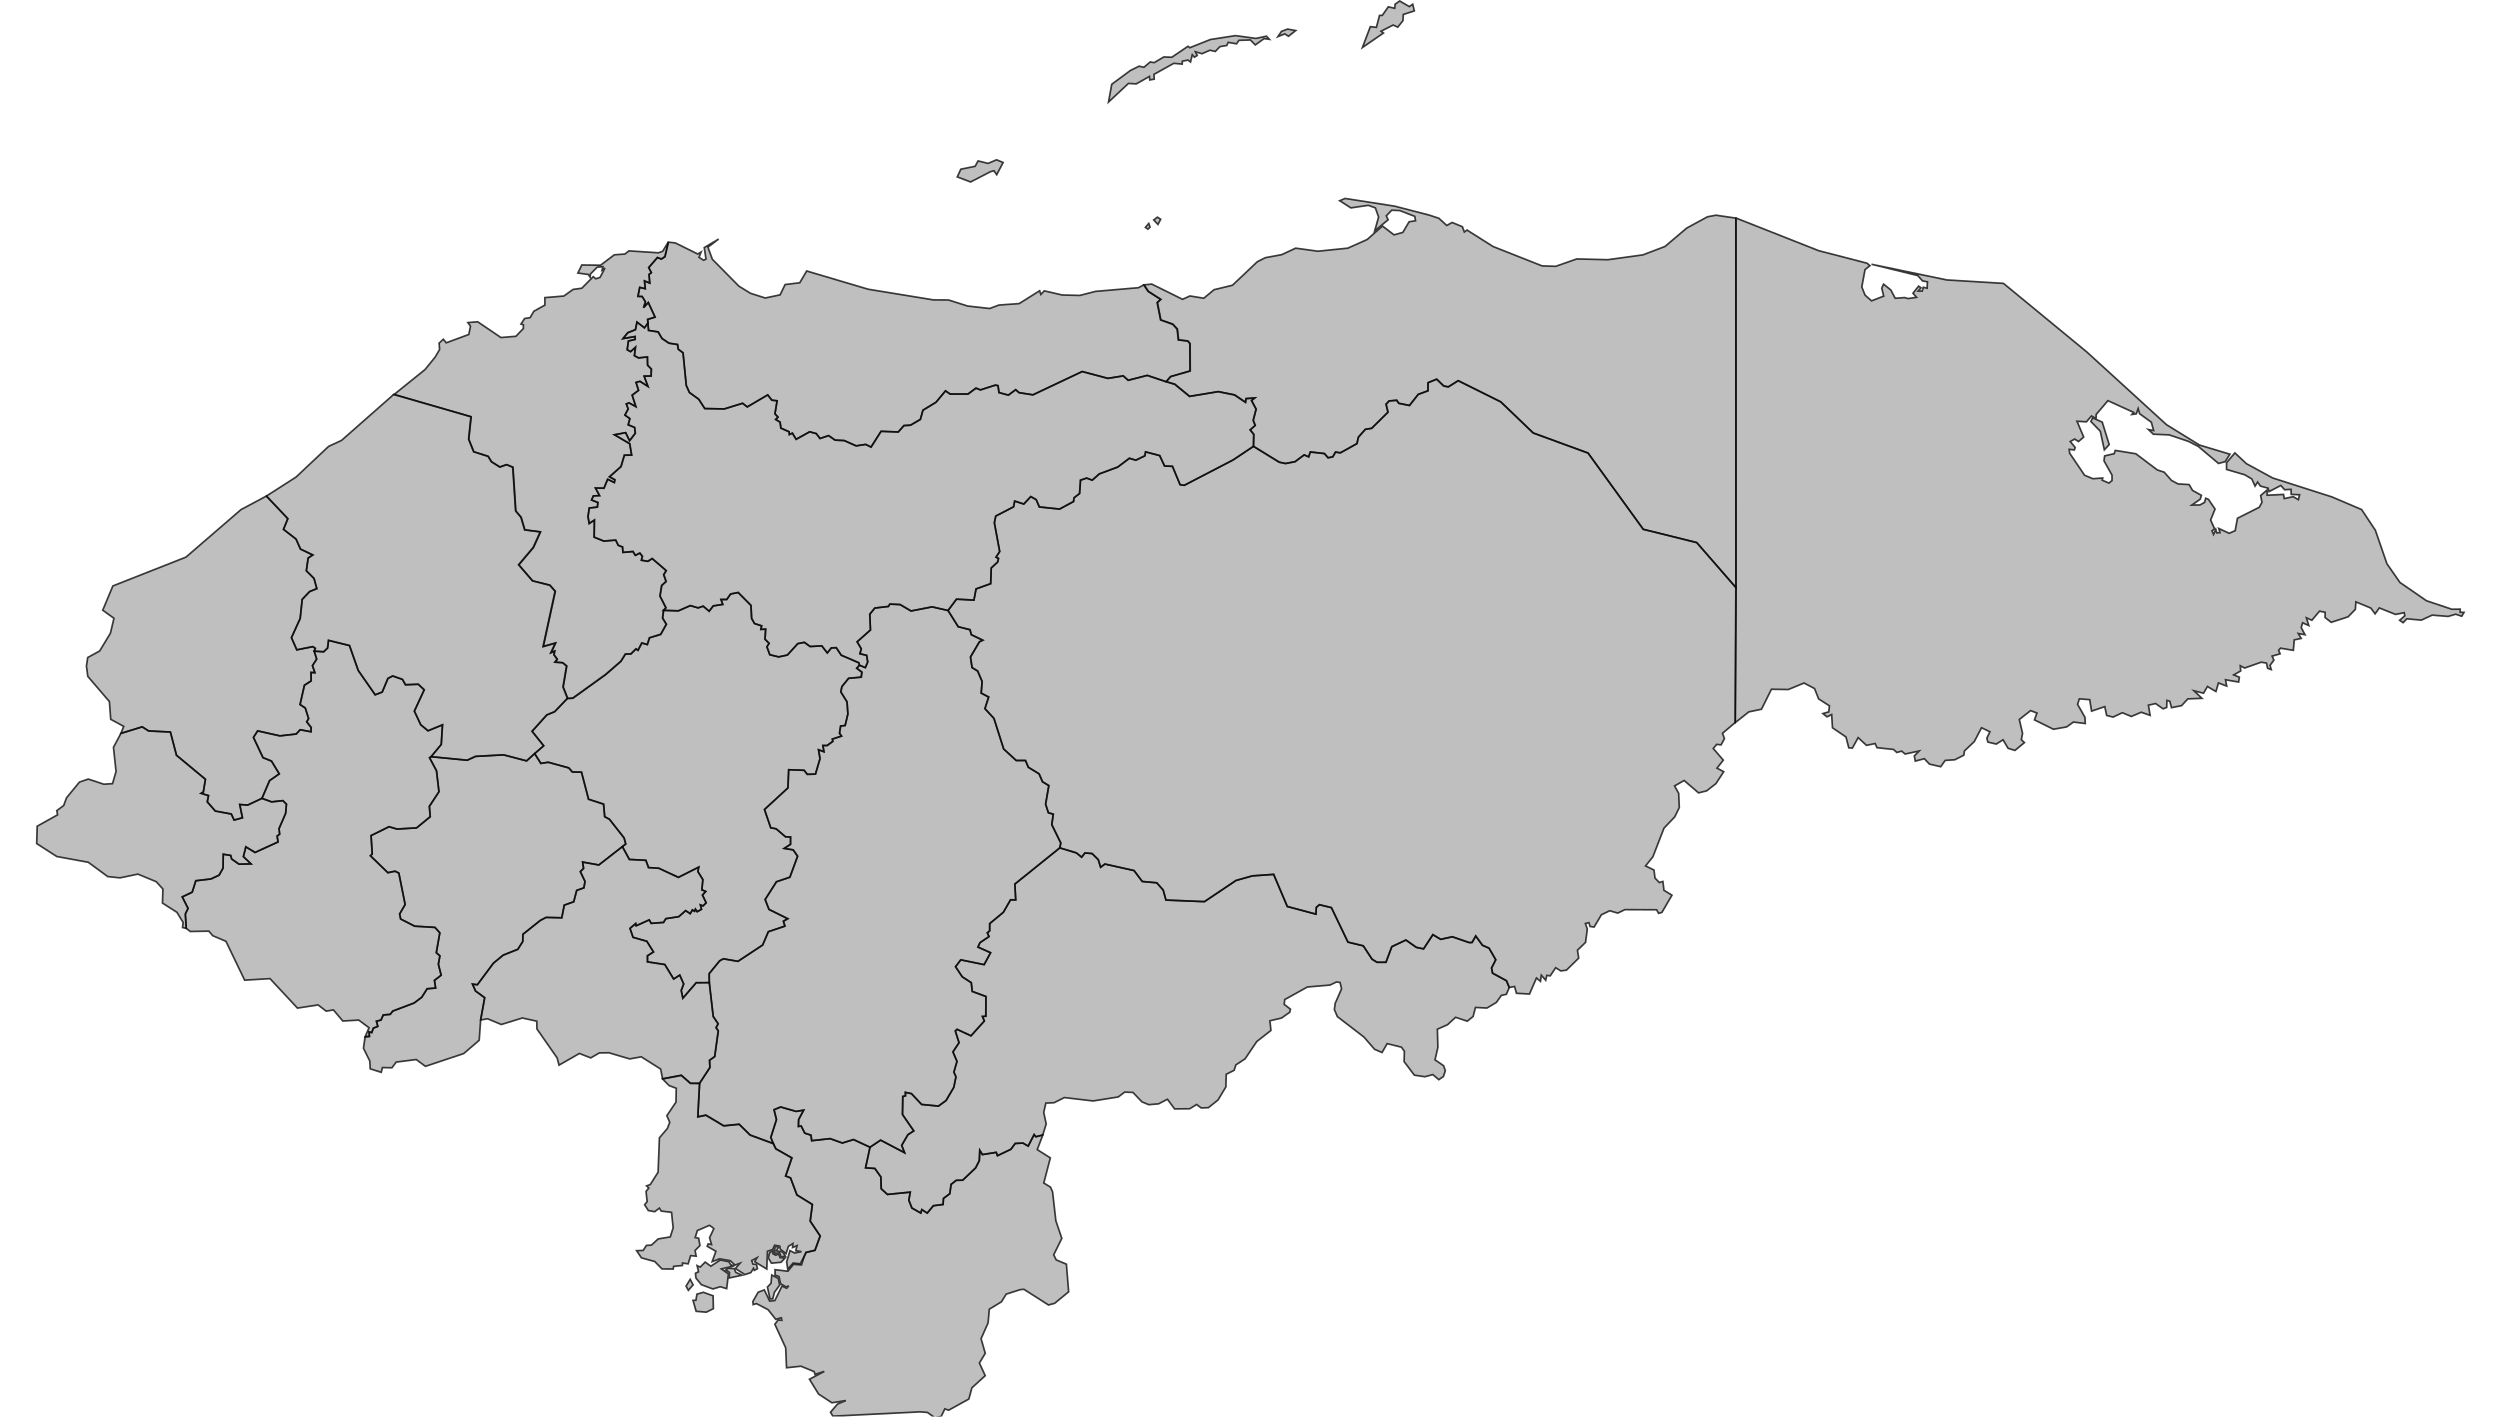 <?xml version="1.0" encoding="UTF-8" standalone="no" ?>
    <!DOCTYPE svg PUBLIC "-//W3C//DTD SVG 1.1//EN" "http://www.w3.org/Graphics/SVG/1.1/DTD/svg11.dtd">
    <svg version="1.1" xmlns="http://www.w3.org/2000/svg" xmlns:xlink="http://www.w3.org/1999/xlink" width="1629" height="923" xml:space="preserve">
        <style>
          path { 
            stroke-width: 0.5;
            fill: #616161;
            fill-opacity: 0.4;
            stroke: #000000;
            stroke-opacity: 0.75; 
          }
        </style>
        <g>
            <g transform="translate(23.644,59.028) scale(1)">
                <g transform="translate(0,0) scale(2.229)">
                    <path cs="100,100" d="M199.48,176.39l-3.14,2.39l1.3,3.54l7.76,7.85l3.39,2.09l4.31,1.37l4.34,-0.92l1.46,-3.01l4.28,-0.52l2.03,-3.44l17.99,5.33l19.04,3.11l4.43,0.03l5.58,1.77l6.46,0.72l2.69,-1.01l5.92,-0.42l5.99,-3.76l0.35,1.08l1.01,-1.05l5.23,1.21l5.16,0.13l4.56,-1.18l12.58,-1.08l1.55,-0.82l0,0l1.27,1.9l3.64,2.33l-1,0.95l1,5.06l3.54,1.26l1.3,1.42l0.35,3.16l2.72,0.32l0.65,0.75l0.04,8.02l-5.68,1.64l-1.31,1.49l0,0l-5.49,-1.85l-5.59,1.43l-1.43,-1.28l-4.5,0.72l-7.51,-1.99l-14.4,6.81l-4.07,-0.64l-0.97,-0.86l-2.15,1.58l-2.74,-0.74l-0.29,-2.03l-0.78,-0.15l-4.36,1.4l-1.29,-0.52l-2.34,1.73l-5.22,0.01l-1.35,-0.94l-2.77,3.33l-3.83,2.33l-0.74,2.68l-2.89,1.69l-1.92,0.12l-1.67,1.88l-5.02,-0.21l-2.93,4.61l-1.58,-0.77l-2.79,0.42l-3.47,-1.55l-2.69,-0.14l-1.87,-1.3l-2.52,0.83l-1.09,-1.43l-1.93,-0.52l-3.96,2.19l-1.09,-1.79l-0.89,0.4l-0.06,-0.8l-2.42,-1.08l-0.21,-1.72l-1.3,-0.81l0.67,-0.69l-0.88,-0.97l0.62,-3.8l-1.54,-0.17l-1.19,-1.54l-5.98,3.51l-1.37,-1.06l-5.34,1.65l-5.72,-0.11l-1.76,-2.72l-2.73,-1.98l-0.92,-2.06l-0.94,-9.55l-1.37,-1.01l-0.25,-1.41l-2.5,-0.39l-2.03,-1.38l-1.12,-1.91l-2.8,-0.44l-0.21,-2.11l0,0l-0.08,-1.11l2.17,-0.65l-1.97,-4.26l-1.4,1.5l0.56,-1.7l-0.95,-1.56l-1.24,-0.06l0.52,-2.62l1.62,0.38l-0.22,-2.27l1.54,0.63l-0.21,-2.52l0.67,-0.52l-0.76,-1.49l2.55,-2.94l1.13,0.45l1.06,-0.69l1,-4.27l0,0l2.02,0.23l6.56,3.24l0.98,-0.59l-0.6,1.57l1.36,0.85l0.67,-0.36l-0.51,-3.34L199.48,176.39z" transform="translate(0,-133)" stroke-width="0.449" fill="#797979" fill-opacity="0.47" stroke="#505050" stroke-opacity="0.35" class="amcharts-map-area amcharts-map-area-HN-AT" role="menuitem" aria-label="Atlántida  " countryId="HN-AT"></path>
                    <path cs="100,100" d="M215,479.24l1.9,1l0.42,1.94l-1.53,2.1l-0.51,1.93l-0.79,0.04l-0.76,-3.49l1.05,-1.1L215,479.24zM215.44,440.79l-0.73,-1.76l1.66,-5.21l-0.71,-2.91l1.93,-0.79l4.54,1.29l2.21,-0.36l-1.48,2.75l-0.05,2.01l0.8,-0.12l1.04,2.07l1.81,0.6l0.23,1.61l5.38,-0.6l3.57,1.28l3.27,-1.01l4.82,2.24l0,0l-1.3,6.02l2.72,0.19l1.77,2.5l0.09,3.44l1.82,1.65l6.67,-0.67l-0.42,2.36l0.89,2.28l2.6,1.47l0.3,-1l1.59,1.01l1.78,-2.14l2.84,-0.37l0.12,-1.77l1.86,-1.39l0.37,-2.72l1.52,-1.18l1.89,-0.04l3.77,-3.6l1.07,-2.12l0.14,-3.02l0.78,1.25l4.03,-0.65l0.37,0.97l3.9,-1.86l1.28,-1.71l2.26,-0.11l1.53,0.88l1.74,-3.37l0.51,0.64l2.02,-0.51l0,0l-1.63,4.27l3.83,2.42l-1.92,7.34l1.96,1.21l0.61,1.39l0.96,8.44l1.74,5.15l-2.37,4.8l0.75,1.5l2.96,1.24l0.66,8.08l-4.1,3.37l-1.8,0.48l-7.18,-4.58l-1.09,0.1l-4.08,1.31l-1.4,2.25l-3.54,2.15l-0.36,4.01l-2.05,4.61l1.22,4.28l-1.71,2.84l1.7,3.7l-3.89,3.54l-0.9,3.29l-5.92,3.27l-1.09,-0.4l-1.09,2.25l-1.97,0.25l-2.04,-1.46l-2.12,-0.16l-25.51,1.25l-0.7,-1.14l2.03,-2.39l2.47,-1.03l-4.09,0.65l-3.9,-2.55l-2.66,-4.33l4.34,-2.29l-2.72,0.87l-0.25,-0.81l-3.86,-1.58l-4.21,0.45l-0.25,-5.82l-3.17,-6.89l0.95,-1.26l1.08,0.1l-0.13,-0.74l-1.65,0.45l-2.22,-2.81l-3.42,-1.78l-0.95,0.29l-0.09,-0.9l1.55,-2.72l1.81,-0.68l1.55,3.27l1.52,-0.16l2.09,-4.24l1.36,0.65l0.63,-0.71l-0.78,0.34l-1.63,-0.97l-0.47,-2.09l-1.14,-0.42v-1.58l3.74,0.45l1.65,-2.01l2.35,0.16l0.76,-2.4l0,0l0.57,-1.25l2.61,-0.61l1.53,-4.18l-2.92,-4.35l0.64,-4.87l-4.51,-2.78l-1.88,-4.99l-1.42,-0.55l1.82,-5.29l-4.68,-2.66L215.44,440.79z" transform="translate(0,-133)" stroke-width="0.449" fill="#797979" fill-opacity="0.47" stroke="#505050" stroke-opacity="0.35" class="amcharts-map-area amcharts-map-area-HN-CH" role="menuitem" aria-label="Choluteca  " countryId="HN-CH"></path>
                    <path cs="100,100" d="M382.61,164.53l14.51,2.26l10.11,2.62l2.79,0.92l2.31,2.1l1.55,-0.88l3.01,1.24l0.57,1.54l0.79,-0.56l7.6,4.81l14.32,5.66l3.99,0.13l6.18,-2.16l9.06,0.23l10.26,-1.41l6.46,-2.46l6.34,-5.37l6.08,-3.31l2.47,-0.46l5.82,0.85l0,0l0.01,107.99l0,0l-11.44,-13.14l-15.63,-3.88l-16.13,-22.29l-16.03,-5.87l-9.49,-9.1l-12.44,-6.19l-2.89,1.81l-1.35,-0.26l-2.04,-1.99l-2.51,1.02l-0.02,2.37l-2.87,1.06l-2.56,3.24l-3.14,-0.64l-0.59,-0.88l-2.21,0.19l-0.9,0.95l0.56,2.34l-4.75,4.71l-1.87,0.31l-2.02,2.28l-0.43,1.89l-4.85,2.7l-1.4,-0.23l-0.81,1.4l-1.38,0.27l-1.07,-1.24l-4.1,-0.46l-0.49,1.43l-1.33,-0.57l-2.67,1.99l-2.78,0.53l-1.83,-0.39l-7.54,-4.63l0,0l0.09,-3.5l-1.05,-1.32l1.47,-1.31l-0.58,-1.47l0.85,-3.28l-1.34,-2.52l0.93,-0.75l-2.51,0.19l-0.16,1.08l-3.22,-2.17l-4.76,-0.95l-8.38,1.39l-4.32,-3.55l-2.52,-0.75l0,0l1.31,-1.49l5.69,-1.63l-0.04,-8.02l-0.65,-0.75l-2.72,-0.32l-0.34,-3.16l-1.3,-1.42l-3.54,-1.26l-1,-5.06l1,-0.95l-3.64,-2.33l-1.27,-1.9l0,0l2.25,-0.23l9,4.45l2.15,-0.98l4.05,0.66l3.01,-2.49l5.39,-1.31l7.22,-6.84l2.38,-1.21l4.78,-0.88l4.09,-1.9l6.49,0.89l8.74,-0.89l5.7,-2.55l4.43,-3.93l3.39,2.59l2.57,-0.72l1.84,-3.11l1.87,-0.29l-0.22,-1.28l-4.37,-1.7l-2.37,-0.1l-1.58,1.64l0.54,1.15l-3.94,3.27l1.15,-4.05l-0.95,-2.69l-2.06,-0.75l-5.1,0.75l-3.26,-2.1L382.61,164.53z" transform="translate(0,-133)" stroke-width="0.449" fill="#797979" fill-opacity="0.47" stroke="#505050" stroke-opacity="0.35" class="amcharts-map-area amcharts-map-area-HN-CL" role="menuitem" aria-label="Colón  " countryId="HN-CL"></path>
                    <path cs="100,100" d="M183.32,284.94L187.69,285.08L191.19,283.55L193.48,284.22L194.96,283.71L196.7,285.19L197.89,283.64L200.68,283.2L200.15,281.76L201.83,281.76L202.97,280.16L205.19,279.72L208.93,283.5L209.12,287.31L209.96,288.79L212.05,289.47L211.82,290.5L213.21,290.43L213.04,293.4L214.23,294.58L213.59,295.6L214.43,297.91L217.03,298.54L219.57,298L222.6,294.67L224.53,294.29L226.22,295.51L229.63,295.32L231.23,297.38L232.42,295.91L233.86,295.86L235.32,298.05L240.47,300.27L240.64,300.98L240.64,300.98L239.85,301.86L241.35,303.01L241.16,304.47L237.46,304.82L235.49,307.26L235.21,308.81L237.01,311.7L237.26,315.25L236.45,318.61L235.14,318.76L234.81,320.87L235.4,321.7L232.71,322.58L232.87,323.23L231.19,324.46L229.95,324.46L230.27,326.29L228.68,325.7L229.11,328.29L227.78,332.82L225.38,332.88L224.46,331.7L219.95,331.54L219.74,336.84L212.88,343.16L214.7,348.5L216.29,348.8L219.01,351.13L220.5,351.19L220.49,353.33L218.66,354.53L221.27,354.96L222.56,356.82L220.3,362.96L216.38,364.28L213.07,369.47L214.19,372.36L219.69,375.09L218.41,375.82L218.85,377.25L214.01,378.88L212.34,382.78L205.12,387.55L200.88,386.81L199.78,387.39L196.72,391.13L196.74,393.78L196.74,393.78L192.92,393.8L189.01,398.32L188.53,396.07L189.25,394.16L188.1,391.58L186.32,392.72L183.73,388.48L178.67,387.7L178.66,385.91L180.42,384.8L178.47,381.68L174.45,380.53L173.55,377.9L175.23,376.49L175.37,377.14L179.18,375.42L179.77,376.44L183.36,376.16L184.03,375.07L187.81,374.48L189.83,372.72L191.16,373.6L191.79,372.51L192.43,372.9L192.69,372.28L193.2,373.03L194.45,372.33L194.14,371.04L194.91,371.33L195.82,370.44L194.73,368.17L195.69,367.12L194.56,366.64L194.86,363.66L193.4,361.31L193.65,360.01L187.7,363L181.99,360.34L178.97,360.14L178.2,358.02L173.37,357.76L171.33,354.01L171.33,354.01L172.31,353.23L171.82,351.46L167.54,346.01L166.16,345.27L165.83,341.59L161.44,340.17L159.38,332.26L156.7,332.2L155.67,331.01L149.66,329.35L147.5,329.69L145.68,326.82L145.68,326.82L148.32,324.53L144.93,320.3L149.23,315.51L151.55,314.55L155.27,310.66L155.27,310.66L156.77,310.6L166.39,303.68L170.85,299.81L172.16,297.71L173.8,297.63L175.27,296.18L175.85,296.6L176.98,294.46L178.58,294.92L179.22,292.94L182.5,291.94L184.15,288.99L183.04,287.2z" transform="translate(0,-133)" stroke-width="0.449" fill="#797979" fill-opacity="0.47" stroke="#505050" stroke-opacity="0.35" class="amcharts-map-area amcharts-map-area-HN-CM" role="menuitem" aria-label="Comayagua  " countryId="HN-CM"></path>
                    <path cs="100,100" d="M67.27,251.52L73.54,258.14L72.27,261.26L75.94,264.11L77.24,267.04L80.84,268.75L79.48,269.65L78.95,273.38L81.2,275.62L82.02,278.6L79.92,279.45L77.74,281.73L77.15,287.32L74.6,292.93L76.16,296.48L80.83,295.55L81.58,296.04L81.25,296.87L81.25,296.87L81.97,299.19L80.74,301.11L81.45,303.18L80.32,303.09L80.36,305.56L78.39,306.84L77.11,312.48L78.64,313.49L79.61,316.59L79.06,317.52L80.37,319.21L80.31,320.44L77.14,319.85L75.99,321.1L71.22,321.64L64.71,320.18L63.49,322.09L66.28,328L68.76,329L71.03,332.74L68.2,334.72L65.97,339.91L65.97,339.91L61.78,341.88L59.48,341.7L60.27,345.59L57.83,346.25L57,344.48L52.33,343.62L49.98,340.92L50.34,339.1L48.17,338.43L48.83,338.04L49.44,334.33L40.98,327.31L39.2,320.51L32.83,320.2L30.96,319L24.73,320.92L24.73,320.92L25.55,318.86L21.76,316.8L21.37,311.61L15.06,304.25L14.66,301.23L15.04,298.72L18.53,296.81L21.67,291.63L22.7,287.27L19.42,284.9L22.39,277.8L43.75,269.38L59.83,255.5z" transform="translate(0,-133)" stroke-width="0.449" fill="#797979" fill-opacity="0.47" stroke="#505050" stroke-opacity="0.35" class="amcharts-map-area amcharts-map-area-HN-CP" role="menuitem" aria-label="Copán  " countryId="HN-CP"></path>
                    <path cs="100,100" d="M184.76,177.27l-1,4.27l-1.06,0.69l-1.13,-0.45l-2.55,2.94l0.76,1.49l-0.67,0.52l0.21,2.52l-1.53,-0.63l0.22,2.27l-1.61,-0.38l-0.52,2.63l1.24,0.06l0.95,1.56l-0.56,1.7l1.4,-1.5l1.97,4.26l-2.16,0.65l0.08,1.11l0,0l-0.99,1.38l-2.19,-1.69l-0.45,2.22l-2.24,0.88l-1.38,1.71l3.53,-0.6l0,0.85l-1.96,0.48l-0.36,2.53l0.99,0.57l1.42,-1.29l-0.3,2.46l1.2,0.66l2.6,-0.28l0.05,2.41l1.1,1.13l-0.07,2.05l-2.04,0.04l1.11,3l-2.34,-1.49l-1.14,0.33l0.73,2.3l-1.86,1.41l1.07,3.35l-1.97,-1.09l-0.81,0.31l0.55,1.45l-0.95,1.8l1.44,1.04l-0.49,1.79l1.88,0.79l0.2,1.7l-1.68,2.19l-1.15,-2.37l-3.25,0.62l4.46,2.62l0.55,3.33l-2.12,0.03l-0.98,3.33l-3.36,2.98l1.59,0.88l-0.19,0.81l-1.94,-0.97l-1.08,2.62l-2.48,-0.04l1.19,2.2l-1.81,0.09l-0.52,1.2l1.85,0.72l-0.16,1.35l-2.37,0.27l-0.37,2.49l0.35,2.02l1.52,-1.01l-0.06,5.01l2.8,1.14l3.49,-0.28l0.75,1.52l1.25,0.49l0.13,1.58l2.92,-0.25l0.7,1.1l1.32,-0.64l0.74,0.94l-0.28,1.15l1.87,0.32l1.28,-0.81l4.1,3.53l-0.73,1.18l0.69,2l-1.29,1.18l-0.49,3.1l1.74,3.41l-0.72,0.76l0,0l0,0l0,0l-0.28,2.26l1.1,1.79l-1.65,2.95l-3.27,1l-0.64,1.98l-1.6,-0.46l-1.13,2.14l-0.58,-0.42l-1.46,1.46l-1.65,0.08l-1.31,2.1l-4.45,3.87l-9.62,6.92l-1.5,0.06l0,0l-1.31,-3.35l1.04,-6.12l-1.17,-0.96l-2.24,-0.16l0.66,-0.86l-0.96,-1.3l0.21,-1.06l-1.07,0.45l1.3,-2.81l-3.58,1.01l3.51,-16.16l-1.56,-1.77l-5.06,-1.27l-4.05,-4.7l4.29,-5.09l2.04,-4.53l-4.57,-0.59l-1.09,-3.69l-1.55,-1.83l-0.84,-12.79l-1.82,-0.75l-1.98,0.69l-2.45,-1.54l-0.97,-1.58l-4.22,-1.33l-1.47,-3.67l0.69,-6.57l-22.56,-6.51l0,0l9.07,-7.31l2.98,-3.67l1.28,-2.2l-0.15,-1.85l1.24,-1.14l0.85,1.04l6.59,-2.43l0.5,-2.42l-0.77,-1.05l2.86,-0.25l6.81,4.61l4.37,-0.36l2.19,-2.29v-1.08l-0.7,-0.2l1.05,-1.63l1.62,-0.26l1.08,-1.86l3.23,-1.8v-2.19l5.54,-0.46l2.69,-1.93l2.57,-0.36l3.33,-3.37l0.76,0.62l1.24,-0.42l1.43,-2.72l-0.85,0.59l0.25,-0.98l-1.65,0.13l-1.99,2l-0.1,0.93l-0.53,-0.79l-3.04,-0.42l1.14,-2.36l5.48,0.07l4.02,-3.04l3.1,-0.23l1.17,-0.92l8.62,0.56l1.24,-0.43L184.76,177.27z" transform="translate(0,-133)" stroke-width="0.449" fill="#797979" fill-opacity="0.47" stroke="#505050" stroke-opacity="0.35" class="amcharts-map-area amcharts-map-area-HN-CR" role="menuitem" aria-label="Cortés  " countryId="HN-CR"></path>
                    <path cs="100,100" d="M299.2,354.37L304.05,355.84L305.58,357.09L306.56,355.86L308.64,356.03L310.45,357.82L311.14,360.03L312.39,359.1L320.91,361L323.31,364.2L327.54,364.58L329.42,366.69L330.24,369.63L341.48,370.09L350.71,363.9L355.48,362.56L361.72,362.12L365.71,371.51L374.06,373.74L374.19,371.75L375.09,370.99L378.6,371.84L383.44,381.92L387.92,383.01L390.49,386.92L391.92,387.81L394.54,387.81L396.26,383.25L400.38,381.31L403.42,383.45L405.54,383.9L408.26,379.74L410.55,381.11L413.95,380.36L418.9,382.06L419.73,382.02L420.79,380.12L422.75,382.84L424.69,383.69L426.65,387.09L425.42,389.51L425.72,391L429.78,393.21L430.6,395.19L430.6,395.19L429.75,397.18L428.27,397.51L426.83,399.55L424.06,401.2L420.71,401.03L420.03,403.66L418.32,405.04L414.9,403.91L412.55,406.07L409.58,407.38L409.73,412.67L408.89,416.34L411.4,418.05L411.9,419.53L411.35,421.21L410,422.14L408.24,420.65L405.93,421.28L402.85,420.82L399.85,416.85L399.93,413.82L399.08,412.64L394.9,411.61L393.4,414.2L391.23,413.27L388.09,409.66L380.35,403.71L379.46,401.63L379.71,399.83L381.56,395.59L381.14,393.73L380.08,393.58L378.2,394.48L371.58,395.05L364.96,398.72L364.8,400.12L366.62,401.52L366.44,402.41L364.02,404.12L360.63,404.92L360.92,407.75L356.78,410.99L353.37,416.04L350.67,417.82L350.17,419.4L347.86,420.56L347.76,424.23L345.47,428.06L342.64,430.32L340.53,430.4L339.21,429.39L337.18,430.64L332.76,430.68L330.67,427.86L328.06,429.21L325.2,429.45L323.21,428.62L320.59,425.87L318.16,425.78L316.3,427.19L308.94,428.36L300.54,427.37L297.55,428.87L295.12,429L294.51,431.71L295.23,435.1L294.22,438.3L294.22,438.3L292.2,438.81L291.68,438.18L289.95,441.54L288.42,440.67L286.16,440.78L284.88,442.49L280.98,444.35L280.61,443.38L276.58,444.03L275.8,442.78L275.65,445.8L274.58,447.92L270.81,451.51L268.92,451.55L267.41,452.73L267.04,455.45L265.19,456.84L265.06,458.61L262.23,458.98L260.45,461.13L258.86,460.11L258.56,461.12L255.96,459.65L255.07,457.37L255.49,455.01L248.81,455.68L247,454.03L246.9,450.59L245.14,448.09L242.42,447.9L243.72,441.88L243.72,441.88L246.82,439.81L253.81,443.48L252.98,441.35L254.79,438.22L256.5,437.11L253.21,432.32L253.3,427.04L254.09,426.85L254.05,425.84L255.84,426.22L258.82,429.38L263.73,429.85L265.95,428.23L268.21,424.38L268.84,421.31L268.24,419.92L269.14,416.79L267.96,414.02L269.74,411.33L268.65,407.91L269.18,407.42L273.24,409.31L277.14,404.98L276.58,403.66L277.57,403.59L277.6,397.82L273.6,396.34L273.32,393.79L270.68,392.07L268.72,389.12L270.25,387.1L277.08,388.5L278.96,385.03L275.27,383.38L275.86,382.09L278.51,380.3L278.01,379.21L278.7,378.63L278.71,376.51L282.71,373.19L284.8,369.55L286.31,369.58L286.06,364.95z" transform="translate(0,-133)" stroke-width="0.449" fill="#797979" fill-opacity="0.47" stroke="#505050" stroke-opacity="0.35" class="amcharts-map-area amcharts-map-area-HN-EP" role="menuitem" aria-label="El Paraíso  " countryId="HN-EP"></path>
                    <path cs="100,100" d="M240.64,300.98L242.35,301.67L243.05,300.05L242.73,298.11L240.77,297.63L241.16,296.19L239.95,294.14L243.85,290.67L243.65,286.06L245.14,284.26L249.08,283.8L249.54,283.11L252.54,283.25L255.72,285.12L261.87,283.92L266.53,284.98L266.53,284.98L269.51,289.73L272.94,290.59L273.36,292.07L276.69,293.67L275.71,294.14L273.1,298.58L273.56,301.68L275.19,302.67L276.5,305.74L276.23,309.13L278.41,310.28L277.32,313.68L279.95,316.52L282.8,325.47L286.46,328.82L289.17,328.83L290.01,330.81L293.15,332.73L294.15,335.05L296,336.17L295.06,341.61L295.87,344.11L297.3,344.52L296.87,347.59L299.5,352.96L299.2,354.37L299.2,354.37L286.06,364.95L286.31,369.58L284.8,369.55L282.71,373.19L278.71,376.51L278.7,378.63L278.01,379.21L278.51,380.3L275.86,382.09L275.27,383.38L278.96,385.03L277.08,388.5L270.25,387.1L268.72,389.12L270.68,392.07L273.32,393.79L273.6,396.34L277.6,397.82L277.57,403.59L276.58,403.66L277.14,404.98L273.24,409.31L269.18,407.42L268.65,407.91L269.74,411.33L267.96,414.02L269.14,416.79L268.24,419.92L268.84,421.31L268.21,424.38L265.95,428.23L263.73,429.85L258.82,429.38L255.84,426.22L254.05,425.84L254.09,426.85L253.3,427.04L253.21,432.32L256.5,437.11L254.79,438.22L252.98,441.35L253.81,443.48L246.82,439.81L243.72,441.88L243.72,441.88L238.9,439.64L235.63,440.65L232.06,439.37L226.68,439.97L226.46,438.36L224.65,437.76L223.6,435.68L222.8,435.8L222.86,433.79L224.33,431.04L222.13,431.41L217.59,430.12L215.66,430.91L216.37,433.82L214.71,439.03L215.44,440.79L215.44,440.79L208.68,438.3L205.47,435.15L200.95,435.6L195.74,432.49L193.38,432.98L193.9,423.19L193.9,423.19L196.92,418.57L196.81,416.46L198.32,415.37L199.36,407.88L198.72,406.94L199.32,405.81L197.88,403.66L196.74,393.78L196.74,393.78L196.72,391.13L199.78,387.39L200.88,386.81L205.12,387.55L212.34,382.78L214.01,378.88L218.85,377.25L218.41,375.82L219.69,375.09L214.19,372.36L213.07,369.47L216.38,364.28L220.3,362.96L222.56,356.82L221.27,354.96L218.66,354.53L220.49,353.33L220.5,351.19L219.01,351.13L216.29,348.8L214.7,348.5L212.88,343.16L219.74,336.84L219.95,331.54L224.46,331.7L225.38,332.88L227.78,332.82L229.11,328.29L228.68,325.7L230.27,326.29L229.95,324.46L231.19,324.46L232.87,323.23L232.71,322.58L235.4,321.7L234.81,320.87L235.14,318.76L236.45,318.61L237.26,315.25L237.01,311.7L235.21,308.81L235.49,307.26L237.46,304.82L241.16,304.47L241.35,303.01L239.85,301.86z" transform="translate(0,-133)" stroke-width="0.449" fill="#797979" fill-opacity="0.47" stroke="#505050" stroke-opacity="0.35" class="amcharts-map-area amcharts-map-area-HN-FM" role="menuitem" aria-label="Francisco Morazán  " countryId="HN-FM"></path>
                    <path cs="100,100" d="M601.13,228.66l2.81,1.26l2.03,6.56l-1.42,1.54l-1.17,-5.42l-2.76,-2.87L601.13,228.66zM496.9,170.27l24.11,9.52l14.16,3.67l0.86,0.72l-1.43,1.15l-0.95,5.07l0.95,2.39l1.9,1.67l3.55,-1.37l-0.57,-2.32l0.54,-1.18l2.12,1.7l1.27,2.42l2.76,-0.2l0.98,0.29l2.5,-0.36l-1.04,-1.21l1.65,-2.06l0.7,0.49l-0.82,0.95h1.17l0.32,-1.11l1.11,0.26l0.1,-1.86l-1.43,-0.26l-1.43,-1.57l-13.49,-3.3l21.98,4.58l16.6,1.01l24.39,20.08l23.28,21.24l9.63,5.94l8.9,2.68l-1.42,2.19L637.92,242L632,237.01l-2.88,-1.47l-5.61,-1.89l-4.62,-0.2l-1.46,-1.37l1.52,0.29l-0.66,-2.42l-3.42,-2.48l-0.44,-1.5l-0.54,1.54l-1.27,0.16l0.51,-0.59l-7.54,-3.43l-3.42,4.02l-0.03,1.21l-1.36,-0.75l-1.46,1.7l-2.76,-0.16l1.96,4.61l-1.52,1.31l-1.11,-0.72l-1.3,0.72l1.43,1.73l-0.22,0.72l-1.52,-0.16l0.13,1.11l4.37,6.46l2.41,1.01l2.88,-0.2l-0.13,0.65l1.96,0.82l0.89,-0.72v-1.6l-2.34,-4.18l0.19,-1.44l2.79,-0.65l0.32,-0.95l6.02,0.98l6.27,4.73l2,0.65l2.15,2.42l1.9,1.01l3.26,0.2l0.98,1.7l2.6,1.44l-0.35,1.14l-2.44,1.7l2.38,-0.03l1.33,-0.75l0.35,-1.21l0.79,0.33l1.93,2.84l-1.3,3.2l1.17,2.58l-0.76,0.59l0.44,1.04l0.67,-1.44l0.28,0.98l0.95,-0.06l-0.35,-1.21l3.04,1.4l1.74,-0.78l0.67,-3.62l6.37,-3.2l0.79,-1.44l-0.38,-1.99l1.87,-1.63l0.03,1.53l4.78,-0.23l0.22,1.21l2.63,-0.56l1.49,0.88l0.35,-1.44l-2.44,-0.1l-0.06,-1.47l-1.87,0.1l-1.11,-1.24l-3.45,1.8l-0.28,-1.01l-2.25,-0.62l-0.79,-1.17l-0.76,1.18l-0.95,-2.09l-2.06,-1.21l-5.32,-1.57l0,-1.96l2.44,-2.87l3.36,3.14l7.67,4.18l17.36,5.55l8.65,3.69l4.02,6.04l3.39,9.82l3.8,5.45l7.76,5.35l7.41,2.48l2.44,-0.03v0.91l1.11,0.03l-0.66,1.14l-1.76,-0.6l-2.22,0.65l-4.66,-0.38l-3.16,1.46l-4.26,-0.38l-1.08,1.13l-1.01,-0.71l1.51,-1.32l-0.18,-0.89l-2.54,0.5l-4.74,-1.89l-1.23,1.73l-1.24,-1.69l-4.37,-1.81l-0.16,2.19l-2.12,2.17l-4.93,1.61l-1.81,-1.4l0.03,-1.52l-1.64,-0.34l-2.24,2.66l-1.59,-0.71l0.69,2.26l-1.82,-0.81l-0.39,1.41l1.11,2.08l-1.96,-0.35l0.84,1.43l-2.02,0.42l-0.28,3.06L656.06,296l-0.56,0.63l0.44,1.01l-2.35,0.69l0.53,1.15l-1.13,1.54l0.35,1.24l-1.05,-0.38l-0.34,-1.52l-1.55,-0.26l-4.83,1.7l-1.27,-0.66l0.11,1.51l-2.03,1.16l1.64,0.67l-0.21,1.42l-3.83,-0.66l0.34,1.84l-2.41,-0.91l-0.73,2.5l-2.49,-1.46l-1.13,1.95l-2.78,-0.69l2.3,2.19l-4.12,0.16l-1.82,1.98l-2.94,0.59l-0.52,-1.88l-0.82,-0.24l-0.08,2.06l-1.06,0.4l-2.17,-1.54l-2.11,0.47l0.5,2.98l-2.59,-0.91l-2.9,1.23l-2.63,-1.09l-2.72,1.28l-1.87,-0.49l-0.55,-2.57l-3.86,1.31l-0.54,-3.35l-3.02,-0.23l-0.53,1.59l2.17,3.82l0.08,1.79l-3.47,-0.42l-1.99,1.43l-3.85,0.67l-5.54,-2.74l0.72,-2l-1.86,-0.71l-3.29,2.6l0.95,4.04l-0.35,1.87l0.9,0.84l-2.78,2.29l-2,-0.62l-1.47,-2.49l-1.98,1.25l-2.46,-0.58l-0.3,-1.15l0.9,-1.86l-2.45,-1.18l-2.12,4.04l-2.88,2.75l-0.18,1.23l-2.64,1.34l-2.81,0.19l-1.3,1.84l-3.3,-0.76l-1.47,-1.57l-2.67,0.68l-0.28,-1.5l1.41,-1.44l-4.1,0.88l-1,-0.84l-1.43,0.39l-0.96,-0.88l-4.83,-0.52l-0.55,-1.21l-2.52,0.53l-2.44,-2.25l-1.69,3.05l-1.05,-0.09l-0.82,-3.16l-3.94,-2.68l-0.25,-3.87l-1.36,0.66l-1.19,-0.95l1.7,-0.5l0.21,-1.76l-3.16,-2.03l-1.2,-3.02l-3.06,-1.62l-4.6,1.9l-4.94,-0.08l-2.91,5.84l-3.71,0.78l-3.93,3.12l0,0l0.22,-39.46l0,0l-0.01,-107.99l0,0L496.9,170.27z" transform="translate(0,-133)" stroke-width="0.449" fill="#797979" fill-opacity="0.47" stroke="#505050" stroke-opacity="0.35" class="amcharts-map-area amcharts-map-area-HN-GD" role="menuitem" aria-label="Gracias a Dios  " countryId="HN-GD"></path>
                    <path cs="100,100" d="M145.68,326.82L147.5,329.69L149.66,329.35L155.67,331.01L156.7,332.2L159.38,332.26L161.44,340.17L165.83,341.59L166.16,345.27L167.54,346.01L171.82,351.46L172.31,353.23L171.33,354.01L171.33,354.01L164.45,359.38L159.72,358.53L159.99,360.39L159.05,361.32L160.41,364.19L160.09,366.06L157.98,366.81L157.12,370.13L154.35,371.12L153.62,374.82L149.03,374.71L147.34,375.59L142.29,379.62L142.21,381.76L140.77,384.04L136.5,385.73L133.65,388.07L128.94,394.39L127.53,394.21L128.41,396.22L131.09,398.17L129.9,404.68L129.9,404.68L129.48,410.61L124.96,414.5L113.76,418.24L111.06,416.25L105.21,417L103.97,418.66L101.19,418.6L100.84,419.99L97.62,418.97L97.49,416.68L95.64,412.94L96.13,409.59L96.13,409.59L97.38,409.49L97.28,408.16L98.06,408.37L98.53,407.07L99.83,406.55L99.43,405.04L100.76,404.71L101.43,403.22L103.45,403.04L104.23,402.07L110.45,399.72L112.68,398.04L114.25,395.56L116.73,395.35L116.39,393.1L118.35,391.6L117.54,388.39L117.98,385.95L116.93,385.02L117.96,379.22L116.54,377.63L110.6,377.27L106.51,375.18L106.21,373.71L107.82,370.93L105.98,361.75L104.86,361.2L102.78,361.64L97.67,356.69L98.2,356.15L97.86,350.78L103.11,348.19L105.47,348.87L111.17,348.53L115.16,345.26L114.9,342.24L117.71,337.96L116.99,331.84L114.96,328.04L115.42,327.72L115.42,327.72L125.97,328.75L128.39,327.63L136.61,327.18L143.33,328.94z" transform="translate(0,-133)" stroke-width="0.449" fill="#797979" fill-opacity="0.47" stroke="#505050" stroke-opacity="0.35" class="amcharts-map-area amcharts-map-area-HN-IN" role="menuitem" aria-label="Intibucá  " countryId="HN-IN"></path>
                    <path cs="100,100" d="M325.21,171.84l0.38,1.08l-0.63,0.59l-0.73,-0.52L325.21,171.84zM327.74,170l0.95,0.62l-0.79,1.51l-1.24,-1.31L327.74,170zM280.73,153.23l1.9,0.79l-1.87,3.57l-0.82,-1.15l-0.98,0.26l-5.83,3.01l-3.9,-1.47l1.04,-2.26l4.18,-0.85l0.86,-1.57l2.92,0.72L280.73,153.23zM350.55,116.93l5.99,0.82l3.07,-0.66l0.86,0.92l-1.55,-0.2l-2.57,1.84l-1.42,-1.44l-3.36,0.1l-0.7,1.02l-2.44,-0.43l-0.41,0.92l-2,0.33l-1.36,1.41l-1.55,-0.36l-2.34,1.02l-1.93,-0.56l0.54,1.08l-0.82,0.49l-0.63,-0.72l-0.51,2.13l-0.76,-0.56l-1.62,0.33l-0.06,0.85l-2.44,-0.23l-5.8,3.22l0.06,1.41l-1.3,0.23l-0.09,-1.02l-3.86,2.17l-2.28,-0.13l-5.83,5.45l0.95,-5.21l5.45,-4.03l2.53,-1.25l1.43,0.3l1.84,-1.54l1.14,0.2l2.85,-1.67l2.31,0.1l4.75,-3.22l0.51,0.43l6.02,-2.4L350.55,116.93zM365.79,115.02l2.38,0.43l-2.12,1.67l-1.08,-0.69l-2,0.79l1.04,-1.54L365.79,115.02zM398.57,106.81l2.82,1.64l0.98,-0.69l0.48,1.94l-3.23,1.05l-0.1,1.81l-1.52,1.9l-1.36,-0.62l-3.52,1.81l0.7,0.53l-6.15,4.23l2.31,-6.1l1.77,0.2l0.92,-3.48l0.82,-0.03l1.74,-2.49l1.87,0.43l0.13,-1.21L398.57,106.81z" transform="translate(0,-133)" stroke-width="0.449" fill="#797979" fill-opacity="0.47" stroke="#505050" stroke-opacity="0.35" class="amcharts-map-area amcharts-map-area-HN-IB" role="menuitem" aria-label="Islas de la Bahía  " countryId="HN-IB"></path>
                    <path cs="100,100" d="M171.33,354.01L173.37,357.76L178.2,358.02L178.97,360.14L181.99,360.34L187.7,363L193.65,360.01L193.4,361.31L194.86,363.66L194.56,366.64L195.69,367.12L194.73,368.17L195.82,370.44L194.91,371.33L194.14,371.04L194.45,372.33L193.2,373.03L192.69,372.28L192.43,372.9L191.79,372.51L191.16,373.6L189.83,372.72L187.81,374.48L184.03,375.07L183.36,376.16L179.77,376.44L179.18,375.42L175.37,377.14L175.23,376.49L173.55,377.9L174.45,380.53L178.47,381.68L180.42,384.8L178.66,385.91L178.67,387.7L183.73,388.48L186.32,392.72L188.1,391.58L189.25,394.16L188.53,396.07L189.01,398.32L192.92,393.8L196.74,393.78L196.74,393.78L197.88,403.66L199.32,405.81L198.72,406.94L199.36,407.88L198.32,415.37L196.81,416.46L196.92,418.57L193.9,423.19L193.9,423.19L191.22,423.18L188.56,420.84L183.09,421.88L183.09,421.88L182.51,419.03L176.86,415.46L173.48,416.07L167.37,414.27L164.6,414.32L162.08,415.77L158.77,414.48L152.81,417.89L152.26,415.78L146.35,407.3L146.31,405.04L142.08,404.11L135.94,406.01L131.95,404.34L129.9,404.68L129.9,404.68L131.09,398.17L128.41,396.22L127.53,394.21L128.94,394.39L133.65,388.07L136.5,385.73L140.77,384.04L142.21,381.76L142.29,379.62L147.34,375.59L149.03,374.71L153.62,374.82L154.35,371.12L157.12,370.13L157.98,366.81L160.09,366.06L160.41,364.19L159.05,361.32L159.99,360.39L159.72,358.53L164.45,359.38z" transform="translate(0,-133)" stroke-width="0.449" fill="#797979" fill-opacity="0.47" stroke="#505050" stroke-opacity="0.35" class="amcharts-map-area amcharts-map-area-HN-LP" role="menuitem" aria-label="La Paz  " countryId="HN-LP"></path>
                    <path cs="100,100" d="M81.25,296.87L84,297.05L85.15,295.96L85.42,293.71L91.56,295.23L94.12,302.51L99.07,309.62L101.12,308.83L102.79,304.84L104.18,304.12L107.04,305.12L107.93,306.69L111.67,306.54L113.41,308.18L110.53,314.4L112.39,318.38L114.51,320.14L118.75,318.41L118.39,324.14L115.42,327.72L115.42,327.72L114.96,328.04L116.99,331.84L117.71,337.96L114.9,342.24L115.16,345.26L111.17,348.53L105.47,348.87L103.11,348.19L97.86,350.78L98.2,356.15L97.67,356.69L102.78,361.64L104.86,361.2L105.98,361.75L107.82,370.93L106.21,373.71L106.51,375.18L110.6,377.27L116.54,377.63L117.96,379.22L116.93,385.02L117.98,385.95L117.54,388.39L118.35,391.6L116.39,393.1L116.73,395.35L114.25,395.56L112.68,398.04L110.45,399.72L104.23,402.07L103.45,403.04L101.43,403.22L100.76,404.71L99.43,405.04L99.83,406.55L98.53,407.07L98.06,408.37L97.28,408.16L97.38,409.49L96.13,409.59L96.13,409.59L97.27,406.96L94.26,404.72L89.61,404.99L86.86,401.74L84.76,402.11L82.37,400.29L76.35,401.22L68.32,392.6L60.91,393.05L55.44,381.69L51.59,380.06L50.45,378.72L45.01,378.82L43.83,377.9L43.83,377.9L43.57,373.71L44.36,372.06L42.66,368.7L45.58,367.32L46.63,363.98L51.06,363.46L53.44,362.35L54.59,360.3L54.66,356.23L56.84,356.59L57.12,357.63L59.26,359.13L62.75,359.05L60.54,356.94L61.26,354.07L63.95,355.71L70.67,352.64L70.4,350.91L71.13,350.38L70.96,348.74L72.88,344.31L73.13,341.62L72.1,340.57L68.78,340.93L65.97,339.91L65.97,339.91L68.2,334.72L71.03,332.74L68.76,329L66.28,328L63.49,322.09L64.71,320.18L71.22,321.64L75.99,321.1L77.14,319.85L80.31,320.44L80.37,319.21L79.06,317.52L79.61,316.59L78.64,313.49L77.11,312.48L78.39,306.84L80.36,305.56L80.32,303.09L81.45,303.18L80.74,301.11L81.97,299.19z" transform="translate(0,-133)" stroke-width="0.449" fill="#797979" fill-opacity="0.47" stroke="#505050" stroke-opacity="0.35" class="amcharts-map-area amcharts-map-area-HN-LE" role="menuitem" aria-label="Lempira  " countryId="HN-LE"></path>
                    <path cs="100,100" d="M24.73,320.92L30.96,319L32.83,320.2L39.2,320.51L40.98,327.31L49.44,334.33L48.83,338.04L48.17,338.43L50.34,339.1L49.98,340.92L52.33,343.62L57,344.48L57.83,346.25L60.27,345.59L59.48,341.7L61.78,341.88L65.97,339.91L65.97,339.91L68.78,340.93L72.1,340.57L73.13,341.62L72.88,344.31L70.96,348.74L71.13,350.38L70.4,350.91L70.67,352.64L63.95,355.71L61.26,354.07L60.54,356.94L62.75,359.05L59.26,359.13L57.12,357.63L56.84,356.59L54.66,356.23L54.59,360.3L53.44,362.35L51.06,363.46L46.63,363.98L45.58,367.32L42.66,368.7L44.36,372.06L43.57,373.71L43.83,377.9L43.83,377.9L42.75,377.65L42.93,376.19L41.12,373.22L36.89,370.52L37.01,366.41L35.07,364.27L29.7,362.05L24.48,363.14L20.89,362.77L15.2,358.59L5.99,356.9L0.12,353.12L0.26,348.04L6.21,344.72L6,343.48L8.01,341.98L8.84,339.74L12.62,335.14L15.19,334.26L19.74,335.76L22.28,335.6L23.32,332.06L22.56,324.99z" transform="translate(0,-133)" stroke-width="0.449" fill="#797979" fill-opacity="0.47" stroke="#505050" stroke-opacity="0.35" class="amcharts-map-area amcharts-map-area-HN-OC" role="menuitem" aria-label="Ocotepeque  " countryId="HN-OC"></path>
                    <path cs="100,100" d="M355.79,237.01L363.33,241.64L365.16,242.03L367.94,241.5L370.61,239.51L371.94,240.08L372.43,238.66L376.53,239.12L377.6,240.35L378.98,240.08L379.79,238.68L381.2,238.91L386.05,236.22L386.48,234.32L388.51,232.04L390.37,231.73L395.13,227.02L394.57,224.69L395.47,223.74L397.68,223.54L398.27,224.43L401.41,225.06L403.97,221.82L406.83,220.76L406.85,218.4L409.36,217.38L411.41,219.37L412.76,219.63L415.65,217.82L428.1,224.01L437.59,233.11L453.62,238.97L469.76,261.26L485.39,265.14L496.83,278.28L496.83,278.28L496.62,317.75L496.62,317.75L492.94,320.87L493.49,322.46L492.52,324.26L491.21,324.13L490.23,325.33L493.16,328.73L491.33,331.07L493.28,332.12L491.01,335.59L488.3,337.71L485.93,338.3L481.71,334.68L478.93,336.27L480.12,338.43L480.3,342.58L478.97,345.31L475.82,348.62L472.58,356.98L470.44,359.65L472.9,360.85L473.2,363.2L474.45,364.5L475.5,364.19L475.82,366.77L478.15,368.22L475.22,373.24L474.25,373.52L473.67,372.47L464.4,372.43L462.32,373.44L459.96,372.76L457.53,373.93L455.39,377.53L454.2,377.35L453.89,376.24L452.86,376.48L453.41,378.12L452.89,382.01L450.53,384.29L450.89,386.61L447.31,390.12L445.67,390.34L444.15,389.42L442.57,391.79L441.58,391.65L441.24,393.07L439.97,391.6L439.71,393.4L438.54,392.42L436.51,397.1L432.7,396.89L432.14,394.9L430.6,395.19L430.6,395.19L429.78,393.21L425.72,391L425.42,389.51L426.65,387.09L424.69,383.69L422.75,382.84L420.79,380.12L419.73,382.02L418.9,382.06L413.95,380.36L410.55,381.11L408.26,379.74L405.54,383.9L403.42,383.45L400.38,381.31L396.26,383.25L394.54,387.81L391.92,387.81L390.49,386.92L387.92,383.01L383.44,381.92L378.6,371.84L375.09,370.99L374.19,371.75L374.06,373.74L365.71,371.51L361.72,362.12L355.48,362.56L350.71,363.9L341.48,370.09L330.24,369.63L329.42,366.69L327.54,364.58L323.31,364.2L320.91,361L312.39,359.1L311.14,360.03L310.45,357.82L308.64,356.03L306.56,355.86L305.58,357.09L304.05,355.84L299.2,354.37L299.2,354.37L299.5,352.96L296.87,347.59L297.3,344.52L295.87,344.11L295.06,341.61L296,336.17L294.15,335.05L293.15,332.73L290.01,330.81L289.17,328.83L286.46,328.82L282.8,325.47L279.95,316.52L277.32,313.68L278.41,310.28L276.23,309.13L276.5,305.74L275.19,302.67L273.56,301.68L273.1,298.58L275.71,294.14L276.69,293.67L273.36,292.07L272.94,290.59L269.51,289.73L266.53,284.98L266.53,284.98L269,281.67L274.1,281.94L274.72,278.67L278.99,277.14L279.16,272.55L281.02,270.82L281.28,269.77L280.56,269.4L281.63,267.74L280.07,259.35L280.48,257.37L285.68,254.68L286.01,253L288.68,253.86L290.72,251.68L292.3,252.57L293.23,254.71L299.13,255.33L303.21,253.13L303.35,252.05L304.98,250.78L305.25,246.88L307.04,246.27L308.68,246.88L310.75,245.05L316.15,243.04L319.55,240.48L321.43,241.04L324.08,239.75L324.27,238.61L328.41,239.7L329.83,242.74L332.14,242.84L334.37,248.2L335.58,248.39L349.88,240.96z" transform="translate(0,-133)" stroke-width="0.449" fill="#797979" fill-opacity="0.47" stroke="#505050" stroke-opacity="0.35" class="amcharts-map-area amcharts-map-area-HN-OL" role="menuitem" aria-label="Olancho  " countryId="HN-OL"></path>
                    <path cs="100,100" d="M104.5,221.81L127.06,228.33L126.37,234.9L127.84,238.57L132.05,239.91L133.02,241.49L135.47,243.03L137.45,242.34L139.27,243.09L140.11,255.88L141.66,257.71L142.75,261.4L147.32,261.99L145.27,266.52L140.98,271.61L145.03,276.31L150.09,277.58L151.65,279.35L148.14,295.5L151.72,294.49L150.42,297.3L151.49,296.85L151.28,297.91L152.24,299.21L151.58,300.07L153.82,300.23L155,301.19L153.96,307.31L155.27,310.66L155.27,310.66L151.55,314.55L149.23,315.51L144.93,320.3L148.32,324.53L145.68,326.82L145.68,326.82L143.33,328.94L136.61,327.18L128.39,327.63L125.97,328.75L115.42,327.72L115.42,327.72L118.39,324.14L118.75,318.41L114.51,320.14L112.39,318.38L110.53,314.4L113.41,308.18L111.67,306.54L107.93,306.69L107.04,305.12L104.18,304.12L102.79,304.84L101.12,308.83L99.07,309.62L94.12,302.51L91.56,295.23L85.42,293.71L85.15,295.96L84,297.05L81.25,296.87L81.25,296.87L81.58,296.04L80.83,295.55L76.16,296.48L74.6,292.93L77.15,287.32L77.74,281.73L79.92,279.45L82.02,278.6L81.2,275.62L78.95,273.38L79.48,269.65L80.84,268.75L77.24,267.04L75.94,264.11L72.27,261.26L73.54,258.14L67.27,251.52L67.27,251.52L75.94,245.97L85.45,237.01L89.24,235.25z" transform="translate(0,-133)" stroke-width="0.449" fill="#797979" fill-opacity="0.47" stroke="#505050" stroke-opacity="0.35" class="amcharts-map-area amcharts-map-area-HN-SB" role="menuitem" aria-label="Santa Bárbara  " countryId="HN-SB"></path>
                    <path cs="100,100" d="M194.98,484.29l2.88,1.03l0.07,3.76l-2.06,1.03l-2.98,-0.26l-0.91,-3.2l0.84,-0.03l0.32,-1.78L194.98,484.29zM191.15,480.5l0.86,1.62l-1.39,1.59l-0.67,-1.23L191.15,480.5zM202.25,477.28l1.76,0.08l0.47,1.1l1.84,0.84l-3.77,0.81l0.1,-1.62l-1.09,-0.72L202.25,477.28zM199.96,474.84l2.5,0.5l0.56,0.92l1.05,0.29l-3.8,0.91l2.07,1.46l-0.52,4.3l-1.87,-0.55l-2.15,0.65l-3.39,-1.26l-1.58,-1.95l-0.13,-1.39l0.89,-0.42l-0.41,-1.81l0.92,0.42l1.43,-1.45l1.68,1.2L199.96,474.84zM215.54,472.08L215.31,473l0.86,0.45l0.83,-0.39l0.44,1.1l1.46,0.1l-1.17,1.26l-2.82,0.26L214,474.25l0.38,-1.56L215.54,472.08zM215.95,470.84l1.08,0.22l-0.67,1.1l1.82,0.3l0.81,1.29l-1.24,0.2l-0.48,-1.17l-1.52,0.15L215.95,470.84zM217.47,471.67l-0.13,-0.87l-1.49,-0.26l-0.6,1.26l-1.51,0.5l-0.2,5.2l-3.55,-2.17l0.7,-1.13l-1.55,0.81l0.35,1.03l1.04,0.12l0.29,1.24l-0.92,0.49l-0.25,-0.61l-0.76,1.26l-1.74,0.58l-2.79,-1.78l1.33,-1.52l-1.44,0.52l-1.36,-1.28l-3.14,-0.55l-2.17,0.83l1.08,-3.04l-2.53,-1.45l0.28,-0.71l0.98,0.19l-0.57,-2.01l1.24,-2.62l-0.44,-0.42l-0.85,-0.55l-3.52,1.52l-0.63,2.04l1.01,0.2l0.38,2.14l-1.43,1.46l0.32,1.65l-1.61,-0.16l-0.73,2.4l-1.64,-0.23l-0.04,0.71l-2.57,0.26l-0.13,0.78l-3.26,-0.03l-2.12,-2.17l-3.9,-1.07l-1.4,-2.1l1.9,-0.08l0.96,-1.46l1.47,-0.09l1.94,-1.8l3.56,-0.6l0.84,-2.65l-0.47,-4.52l-3.01,-0.38l-0.54,-0.86l-1.39,1.05l-1.85,-0.35l-1.07,-1.69l0.73,-0.92l-0.32,-2.97l0.79,-1l-0.63,-0.62l1.08,-0.4l2.28,-3.61l0.39,-10.06l2.32,-2.71l0.69,-1.81l-0.84,-1.94l2.66,-3.95l0.09,-4.05l-2.12,-0.81l-1.88,-1.92l0,0l5.47,-1.04l2.67,2.34l2.68,0.02l0,0l-0.52,9.78l2.36,-0.48l5.21,3.11l4.52,-0.45l3.2,3.15l6.77,2.48l0,0l0.72,1.51l4.68,2.66l-1.82,5.29l1.43,0.55l1.88,4.99l4.51,2.78l-0.63,4.87l2.92,4.35l-1.53,4.18l-2.61,0.61l-0.57,1.25l0,0l-1.1,2.09l-2.06,-0.23l-1.59,1.78l-0.32,-2.1l0.98,-3.33l1.33,0.71l2.03,-0.39l-1.68,-0.29l0.38,-1.46l-1.32,0.55l0.1,-1.16l-1.3,0.81l-0.7,2.14L217.47,471.67z" transform="translate(0,-133)" stroke-width="0.449" fill="#797979" fill-opacity="0.47" stroke="#505050" stroke-opacity="0.35" class="amcharts-map-area amcharts-map-area-HN-VA" role="menuitem" aria-label="Valle  " countryId="HN-VA"></path>
                    <path cs="100,100" d="M183.32,284.94L184.04,284.19L182.3,280.77L182.79,277.68L184.08,276.49L183.39,274.5L184.12,273.32L180.02,269.79L178.74,270.59L176.87,270.28L177.15,269.13L176.41,268.19L175.09,268.84L174.4,267.73L171.48,267.99L171.35,266.41L170.1,265.92L169.35,264.4L165.86,264.68L163.06,263.54L163.13,258.53L161.61,259.54L161.26,257.51L161.64,255.02L164,254.75L164.16,253.41L162.31,252.69L162.83,251.49L164.64,251.4L163.45,249.19L165.92,249.23L167.01,246.61L168.95,247.58L169.14,246.77L167.55,245.89L170.91,242.91L171.9,239.59L174.02,239.56L173.47,236.23L169.02,233.61L172.27,233L173.42,235.37L175.1,233.17L174.91,231.48L173.02,230.69L173.51,228.9L172.07,227.86L173.02,226.06L172.47,224.61L173.28,224.3L175.26,225.39L174.19,222.04L176.05,220.63L175.32,218.32L176.46,217.99L178.8,219.48L177.69,216.48L179.72,216.45L179.79,214.4L178.69,213.27L178.63,210.87L176.04,211.14L174.84,210.49L175.15,208.03L173.72,209.32L172.73,208.75L173.09,206.22L175.05,205.75L175.04,204.9L171.51,205.5L172.9,203.79L175.14,202.91L175.59,200.69L177.77,202.38L178.76,201L178.76,201L178.97,203.11L181.77,203.55L182.89,205.46L184.93,206.84L187.43,207.23L187.68,208.64L189.05,209.65L190,219.2L190.92,221.25L193.65,223.23L195.41,225.95L201.13,226.06L206.47,224.41L207.83,225.47L213.81,221.96L215.01,223.5L216.55,223.68L215.92,227.48L216.8,228.45L216.14,229.14L217.44,229.95L217.65,231.67L220.08,232.75L220.14,233.55L221.03,233.15L222.12,234.95L226.08,232.75L228.01,233.28L229.11,234.71L231.63,233.87L233.51,235.18L236.2,235.32L239.67,236.86L242.46,236.44L244.03,237.22L246.96,232.61L251.98,232.81L253.65,230.93L255.56,230.82L258.45,229.13L259.19,226.45L263.02,224.11L265.8,220.78L267.15,221.73L272.37,221.72L274.71,219.99L276,220.51L280.36,219.11L281.14,219.26L281.43,221.29L284.17,222.03L286.32,220.45L287.28,221.31L291.35,221.95L305.75,215.14L313.26,217.14L317.76,216.41L319.18,217.7L324.77,216.27L330.26,218.11L330.26,218.11L332.79,218.87L337.11,222.41L345.49,221.02L350.25,221.98L353.47,224.14L353.64,223.06L356.14,222.87L355.22,223.62L356.56,226.13L355.72,229.41L356.3,230.88L354.83,232.19L355.88,233.52L355.79,237.01L355.79,237.01L349.88,240.96L335.58,248.39L334.37,248.2L332.14,242.84L329.83,242.74L328.41,239.7L324.27,238.61L324.08,239.75L321.43,241.04L319.55,240.48L316.15,243.04L310.75,245.05L308.68,246.88L307.04,246.27L305.25,246.88L304.98,250.78L303.35,252.05L303.21,253.13L299.13,255.33L293.23,254.71L292.3,252.57L290.72,251.68L288.68,253.86L286.01,253L285.68,254.68L280.48,257.37L280.07,259.35L281.63,267.74L280.56,269.4L281.28,269.77L281.02,270.82L279.16,272.55L278.99,277.14L274.72,278.67L274.1,281.94L269,281.67L266.53,284.98L266.53,284.98L261.87,283.92L255.72,285.12L252.54,283.25L249.54,283.11L249.08,283.8L245.14,284.26L243.65,286.06L243.85,290.67L239.95,294.14L241.16,296.19L240.77,297.63L242.73,298.11L243.05,300.05L242.35,301.67L240.64,300.98L240.64,300.98L240.47,300.27L235.32,298.05L233.86,295.86L232.42,295.91L231.23,297.38L229.63,295.32L226.22,295.51L224.53,294.29L222.6,294.67L219.57,298L217.03,298.54L214.43,297.91L213.59,295.6L214.23,294.58L213.04,293.4L213.21,290.43L211.82,290.5L212.05,289.47L209.96,288.79L209.12,287.31L208.93,283.5L205.19,279.72L202.97,280.16L201.83,281.76L200.15,281.76L200.68,283.2L197.89,283.64L196.7,285.19L194.96,283.71L193.48,284.22L191.19,283.55L187.69,285.08z" transform="translate(0,-133)" stroke-width="0.449" fill="#797979" fill-opacity="0.47" stroke="#505050" stroke-opacity="0.35" class="amcharts-map-area amcharts-map-area-HN-YO" role="menuitem" aria-label="Yoro  " countryId="HN-YO"></path>
                </g>
            </g>
        </g>
    </svg>